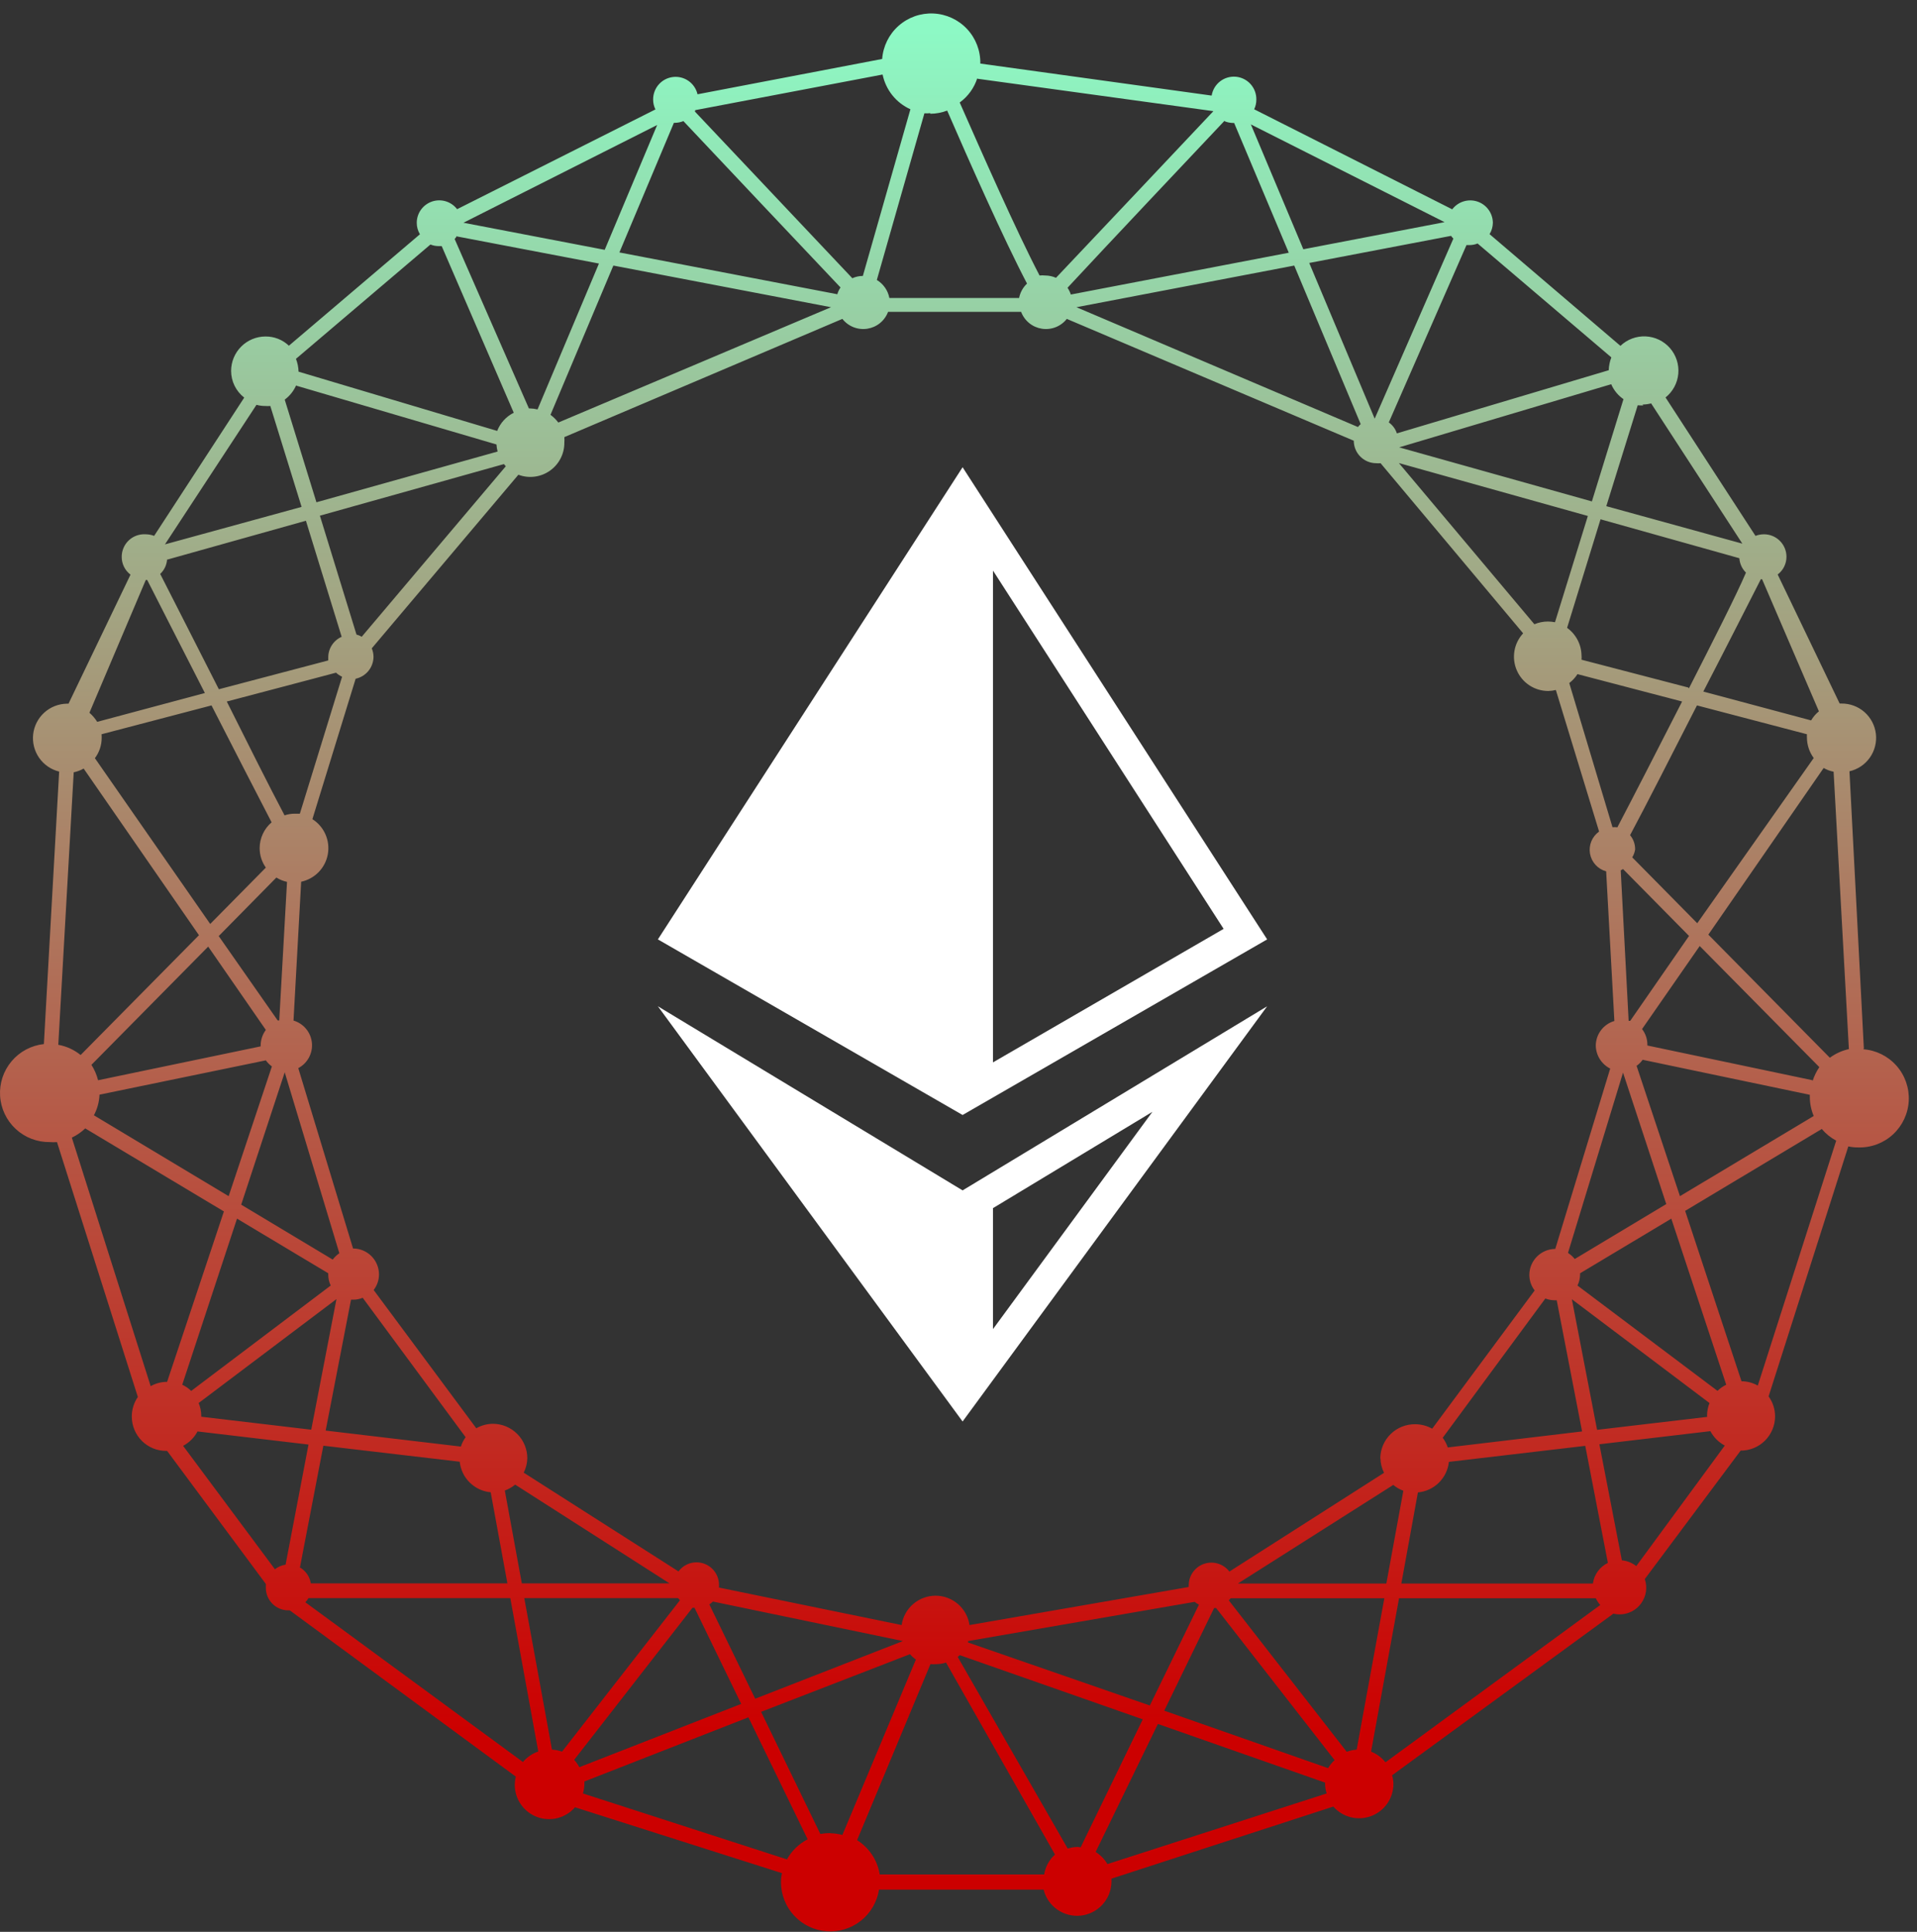 <svg width="133" height="134" viewBox="0 0 133 134" fill="none" xmlns="http://www.w3.org/2000/svg">
<rect x="0" y="0" width="133" height="134" fill="#333333" stroke="none"/>
<path d="M129.314 72.74L128.314 53.5C128.887 53.369 129.391 53.031 129.729 52.551C130.068 52.07 130.216 51.482 130.147 50.898C130.077 50.315 129.794 49.778 129.353 49.39C128.911 49.003 128.341 48.793 127.754 48.8H127.634L123.334 39.85C123.524 39.706 123.678 39.52 123.783 39.307C123.889 39.093 123.944 38.858 123.944 38.62C123.944 38.206 123.779 37.81 123.487 37.517C123.194 37.224 122.798 37.06 122.384 37.06C122.182 37.06 121.982 37.097 121.794 37.17L115.554 27.57C115.805 27.37 116.013 27.12 116.165 26.837C116.317 26.554 116.41 26.243 116.439 25.923C116.467 25.602 116.431 25.28 116.331 24.974C116.232 24.669 116.071 24.386 115.86 24.144C115.648 23.902 115.39 23.706 115.1 23.566C114.811 23.427 114.496 23.348 114.175 23.333C113.854 23.319 113.533 23.37 113.232 23.483C112.931 23.596 112.656 23.768 112.424 23.99L103.344 16.24C103.492 16.003 103.571 15.73 103.574 15.45C103.57 15.123 103.464 14.806 103.27 14.542C103.077 14.278 102.806 14.081 102.496 13.979C102.185 13.877 101.85 13.874 101.538 13.971C101.226 14.068 100.952 14.26 100.754 14.52L87.014 7.58C87.114 7.371 87.165 7.142 87.164 6.91C87.172 6.515 87.03 6.132 86.767 5.837C86.504 5.542 86.138 5.359 85.745 5.323C85.351 5.288 84.959 5.403 84.647 5.645C84.335 5.888 84.126 6.24 84.064 6.63L68.014 4.41C68.031 3.522 67.702 2.662 67.095 2.013C66.488 1.364 65.652 0.978 64.764 0.936C63.877 0.894 63.008 1.2 62.343 1.79C61.678 2.379 61.27 3.204 61.204 4.09L48.394 6.54C48.307 6.165 48.085 5.835 47.77 5.614C47.455 5.393 47.07 5.296 46.688 5.342C46.306 5.388 45.954 5.573 45.7 5.863C45.447 6.152 45.309 6.525 45.314 6.91C45.313 7.146 45.368 7.379 45.474 7.59L31.714 14.51C31.516 14.251 31.242 14.061 30.931 13.965C30.62 13.87 30.286 13.874 29.977 13.978C29.669 14.082 29.4 14.279 29.209 14.543C29.018 14.807 28.915 15.124 28.914 15.45C28.912 15.732 28.988 16.009 29.134 16.25L20.044 23.98C19.607 23.565 19.026 23.336 18.424 23.34C17.79 23.34 17.182 23.592 16.734 24.04C16.286 24.488 16.034 25.096 16.034 25.73C16.035 26.087 16.117 26.44 16.275 26.76C16.433 27.081 16.662 27.361 16.944 27.58L10.694 37.17C10.502 37.097 10.299 37.06 10.094 37.06C9.881 37.048 9.667 37.079 9.467 37.153C9.266 37.226 9.083 37.34 8.928 37.487C8.774 37.635 8.651 37.812 8.568 38.009C8.484 38.205 8.442 38.417 8.444 38.63C8.443 38.868 8.498 39.103 8.604 39.317C8.71 39.53 8.864 39.716 9.054 39.86L4.754 48.81H4.634C4.054 48.821 3.497 49.042 3.068 49.432C2.639 49.823 2.366 50.356 2.301 50.933C2.237 51.509 2.384 52.09 2.715 52.566C3.047 53.042 3.54 53.381 4.104 53.52L3.044 72.42C2.172 72.514 1.371 72.94 0.805 73.61C0.24 74.279 -0.047 75.141 0.006 76.016C0.059 76.891 0.447 77.712 1.088 78.308C1.73 78.905 2.577 79.231 3.454 79.22C3.62 79.235 3.787 79.235 3.954 79.22L9.564 96.9C9.287 97.299 9.141 97.774 9.144 98.26C9.144 98.574 9.206 98.884 9.326 99.173C9.446 99.463 9.622 99.725 9.844 99.947C10.066 100.168 10.33 100.343 10.62 100.462C10.91 100.581 11.22 100.641 11.534 100.64H11.594L18.444 109.87C18.439 109.96 18.439 110.05 18.444 110.14C18.444 110.554 18.608 110.951 18.901 111.243C19.193 111.536 19.59 111.7 20.004 111.7H20.104L35.784 123.23C35.74 123.417 35.717 123.608 35.714 123.8C35.713 124.286 35.861 124.76 36.138 125.159C36.414 125.558 36.807 125.863 37.262 126.033C37.717 126.203 38.213 126.229 38.683 126.109C39.154 125.989 39.576 125.727 39.894 125.36L54.254 129.93C54.205 130.143 54.182 130.362 54.184 130.58C54.191 131.439 54.522 132.264 55.11 132.891C55.699 133.517 56.501 133.899 57.358 133.961C58.215 134.022 59.064 133.759 59.736 133.224C60.407 132.688 60.853 131.919 60.984 131.07H72.404C72.543 131.634 72.882 132.127 73.358 132.459C73.834 132.79 74.415 132.937 74.991 132.873C75.568 132.808 76.101 132.535 76.492 132.106C76.882 131.677 77.103 131.12 77.114 130.54C77.119 130.464 77.119 130.387 77.114 130.31L92.504 125.31C92.823 125.675 93.247 125.933 93.718 126.051C94.188 126.168 94.683 126.139 95.137 125.967C95.591 125.795 95.981 125.489 96.256 125.089C96.53 124.689 96.676 124.215 96.674 123.73C96.669 123.53 96.639 123.332 96.584 123.14L111.934 111.93C112.072 111.962 112.212 111.978 112.354 111.98C112.649 111.982 112.941 111.913 113.204 111.779C113.467 111.645 113.694 111.449 113.866 111.21C114.039 110.97 114.151 110.692 114.194 110.4C114.237 110.108 114.21 109.81 114.114 109.53L120.764 100.62C121.077 100.622 121.388 100.561 121.678 100.442C121.968 100.323 122.231 100.148 122.453 99.927C122.675 99.706 122.851 99.443 122.972 99.153C123.092 98.864 123.154 98.554 123.154 98.24C123.153 97.744 122.996 97.261 122.704 96.86L128.234 79.52C128.46 79.569 128.692 79.593 128.924 79.59C129.815 79.616 130.682 79.291 131.337 78.686C131.992 78.08 132.383 77.243 132.428 76.352C132.472 75.461 132.166 74.588 131.574 73.92C130.983 73.253 130.153 72.843 129.264 72.78L129.314 72.74ZM122.164 40.18H122.254L126.194 49.34C125.977 49.516 125.795 49.729 125.654 49.97L118.174 47.97C119.834 44.77 121.374 41.72 122.164 40.18ZM118.444 98.28L110.804 99.18L109.054 90.12L118.604 97.32C118.492 97.6 118.434 97.899 118.434 98.2C118.434 98.2 118.444 98.25 118.444 98.28ZM95.774 101.16C95.781 101.508 95.867 101.85 96.024 102.16L85.294 109.01C85.096 108.75 84.822 108.558 84.51 108.461C84.197 108.364 83.862 108.367 83.552 108.469C83.241 108.571 82.971 108.768 82.777 109.032C82.584 109.296 82.478 109.613 82.474 109.94C82.468 109.987 82.468 110.034 82.474 110.08L67.264 112.72C67.181 112.155 66.898 111.638 66.465 111.264C66.033 110.89 65.48 110.684 64.909 110.684C64.337 110.684 63.785 110.89 63.352 111.264C62.92 111.638 62.636 112.155 62.554 112.72L49.884 110.12C49.889 110.057 49.889 109.993 49.884 109.93C49.884 109.516 49.719 109.12 49.427 108.827C49.134 108.535 48.738 108.37 48.324 108.37C48.081 108.369 47.84 108.425 47.623 108.535C47.406 108.644 47.218 108.804 47.074 109L36.334 102.15C36.491 101.84 36.577 101.498 36.584 101.15C36.584 100.518 36.333 99.912 35.887 99.464C35.441 99.016 34.836 98.763 34.204 98.76C33.797 98.762 33.397 98.869 33.044 99.07L25.924 89.48C26.164 89.171 26.294 88.791 26.294 88.4C26.294 87.923 26.104 87.465 25.767 87.127C25.429 86.79 24.971 86.6 24.494 86.6L20.694 74.09C21.009 73.924 21.267 73.668 21.435 73.354C21.604 73.04 21.675 72.683 21.639 72.329C21.604 71.975 21.463 71.639 21.236 71.365C21.009 71.091 20.705 70.891 20.364 70.79L20.894 61.16C21.357 61.062 21.78 60.828 22.11 60.489C22.44 60.149 22.66 59.718 22.744 59.253C22.828 58.787 22.771 58.306 22.58 57.873C22.389 57.44 22.074 57.073 21.674 56.82L24.674 47.08C25.024 47.005 25.338 46.812 25.564 46.534C25.789 46.255 25.913 45.908 25.914 45.55C25.91 45.351 25.869 45.154 25.794 44.97L35.964 32.93C36.323 33.065 36.71 33.111 37.092 33.062C37.472 33.014 37.836 32.873 38.15 32.652C38.465 32.432 38.72 32.138 38.895 31.796C39.07 31.454 39.159 31.074 39.154 30.69C39.164 30.567 39.164 30.443 39.154 30.32L58.444 22.12C58.645 22.377 58.912 22.576 59.215 22.695C59.519 22.815 59.849 22.852 60.172 22.802C60.495 22.752 60.798 22.618 61.052 22.412C61.305 22.206 61.499 21.936 61.614 21.63H70.844C70.959 21.936 71.153 22.206 71.406 22.412C71.659 22.618 71.963 22.752 72.285 22.802C72.608 22.852 72.938 22.815 73.242 22.695C73.546 22.576 73.812 22.377 74.014 22.12L93.924 30.57C93.924 30.984 94.088 31.381 94.381 31.673C94.673 31.966 95.07 32.13 95.484 32.13C95.584 32.14 95.684 32.14 95.784 32.13L105.674 43.93C105.359 44.269 105.149 44.693 105.071 45.15C104.993 45.606 105.05 46.075 105.235 46.499C105.42 46.924 105.724 47.286 106.111 47.54C106.498 47.794 106.951 47.929 107.414 47.93C107.593 47.927 107.77 47.904 107.944 47.86L110.944 57.68C110.704 57.85 110.518 58.085 110.406 58.356C110.295 58.628 110.263 58.926 110.314 59.215C110.366 59.505 110.498 59.773 110.696 59.99C110.895 60.207 111.15 60.363 111.434 60.44L112.004 70.82C111.633 70.928 111.307 71.153 111.075 71.461C110.842 71.769 110.716 72.144 110.714 72.53C110.72 72.861 110.817 73.184 110.993 73.464C111.169 73.744 111.418 73.971 111.714 74.12L107.904 86.63C107.427 86.633 106.971 86.823 106.634 87.16C106.297 87.497 106.106 87.954 106.104 88.43C106.104 88.821 106.234 89.201 106.474 89.51L99.364 99.1C99.009 98.901 98.61 98.794 98.204 98.79C97.888 98.784 97.573 98.84 97.278 98.956C96.984 99.072 96.716 99.245 96.489 99.465C96.261 99.686 96.081 99.949 95.956 100.24C95.832 100.531 95.766 100.844 95.764 101.16H95.774ZM97.364 103.4L96.184 109.84H85.884L96.664 103C96.869 103.172 97.102 103.308 97.354 103.4H97.364ZM83.184 111.3L79.774 118.3L67.164 113.93V113.83L82.884 111.11C82.974 111.183 83.071 111.247 83.174 111.3H83.184ZM62.644 113.83L52.394 117.83L49.214 111.29C49.301 111.229 49.385 111.162 49.464 111.09L62.644 113.83ZM46.454 109.83H36.204L35.024 103.39C35.285 103.294 35.528 103.155 35.744 102.98L46.454 109.83ZM13.794 97.31L23.344 90.11L21.594 99.17L13.964 98.27V98.19C13.959 97.891 13.898 97.596 13.784 97.32L13.794 97.31ZM7.044 50.93L14.674 48.93C16.204 51.93 17.754 54.93 18.844 57.04C18.584 57.261 18.376 57.535 18.233 57.844C18.09 58.153 18.015 58.49 18.014 58.83C18.014 59.314 18.164 59.786 18.444 60.18L14.584 64.09L6.584 52.59C6.89 52.184 7.055 51.689 7.054 51.18C7.056 51.097 7.053 51.013 7.044 50.93ZM19.734 56.54C18.674 54.54 17.174 51.54 15.734 48.66C18.794 47.85 21.644 47.11 23.314 46.66C23.438 46.776 23.579 46.871 23.734 46.94L20.804 56.44C20.684 56.44 20.574 56.44 20.454 56.44C20.209 56.439 19.965 56.479 19.734 56.56V56.54ZM19.914 61.15L19.374 70.78H19.264L15.174 64.93L19.174 60.87C19.401 61.012 19.652 61.114 19.914 61.17V61.15ZM18.444 71.44C18.213 71.749 18.087 72.124 18.084 72.51V72.58L6.804 74.93C6.709 74.551 6.553 74.19 6.344 73.86L14.444 65.66L18.444 71.44ZM6.904 75.93L18.444 73.55C18.56 73.712 18.702 73.854 18.864 73.97L15.864 82.97L6.514 77.36C6.751 76.919 6.884 76.43 6.904 75.93ZM19.754 74.38L23.544 86.93C23.367 87.05 23.212 87.199 23.084 87.37L16.734 83.56L19.754 74.38ZM24.354 90.15H24.524C24.744 90.149 24.961 90.105 25.164 90.02L32.304 99.69C32.16 99.888 32.049 100.108 31.974 100.34L22.594 99.23L24.354 90.15ZM22.194 35.77L34.964 32.19C35.002 32.245 35.045 32.295 35.094 32.34L25.094 44.17C24.983 44.1 24.861 44.049 24.734 44.02L22.194 35.77ZM38.194 28.77L42.554 18.42L57.654 21.31L38.734 29.31C38.588 29.112 38.412 28.936 38.214 28.79L38.194 28.77ZM74.684 21.31L89.794 18.42L94.404 29.42C94.333 29.479 94.269 29.547 94.214 29.62L74.684 21.31ZM97.054 32.12L110.164 35.79L107.884 43.16C107.722 43.129 107.558 43.112 107.394 43.11C107.071 43.11 106.751 43.175 106.454 43.3L97.054 32.12ZM112.184 57.38C112.081 57.37 111.977 57.37 111.874 57.38L108.874 47.38C109.099 47.209 109.292 46.999 109.444 46.76L116.704 48.66C114.984 52.03 113.254 55.4 112.204 57.4L112.184 57.38ZM112.584 60.26L117.184 64.92L113.104 70.81H112.994L112.444 60.37C112.5 60.346 112.554 60.316 112.604 60.28L112.584 60.26ZM107.214 90.07C107.412 90.146 107.622 90.187 107.834 90.19H108.004L109.764 99.29L100.444 100.4C100.366 100.159 100.247 99.932 100.094 99.73L107.214 90.07ZM108.794 86.88L112.604 74.4L115.604 83.52L109.254 87.33C109.131 87.172 108.983 87.037 108.814 86.93L108.794 86.88ZM113.544 73.93C113.708 73.816 113.85 73.674 113.964 73.51L125.564 75.94C125.559 75.99 125.559 76.04 125.564 76.09C125.565 76.544 125.657 76.992 125.834 77.41L116.554 82.97L113.544 73.93ZM125.754 74.93L114.294 72.52C114.294 72.52 114.294 72.52 114.294 72.45C114.292 72.062 114.162 71.686 113.924 71.38L117.924 65.62L126.224 74.02C126.022 74.319 125.863 74.646 125.754 74.99V74.93ZM117.754 64.04L113.244 59.47C113.344 59.304 113.411 59.121 113.444 58.93C113.451 58.566 113.327 58.211 113.094 57.93C114.164 55.93 115.974 52.38 117.734 48.93L125.364 50.93C125.358 51.01 125.358 51.09 125.364 51.17C125.368 51.678 125.533 52.171 125.834 52.58L117.754 64.04ZM117.134 47.69L109.724 45.76C109.734 45.66 109.734 45.56 109.724 45.46C109.718 45.086 109.624 44.718 109.45 44.387C109.277 44.055 109.028 43.769 108.724 43.55L111.044 36.02L120.674 38.72C120.701 39.098 120.864 39.454 121.134 39.72C120.444 41.33 118.854 44.45 117.174 47.75L117.134 47.69ZM113.964 28.06C114.163 28.059 114.361 28.032 114.554 27.98L120.884 37.71L111.444 35.11L113.624 28.11C113.75 28.124 113.877 28.128 114.004 28.12L113.964 28.06ZM112.644 27.66L110.444 34.78L97.074 31.03L111.784 26.65C111.972 27.088 112.285 27.46 112.684 27.72L112.644 27.66ZM101.744 17H101.954C102.146 17 102.336 16.963 102.514 16.89L111.794 24.79C111.683 25.074 111.622 25.375 111.614 25.68L96.914 30.06C96.815 29.753 96.618 29.486 96.354 29.3L101.744 17ZM100.834 16.55L95.374 29.04L90.834 18.24L100.674 16.36C100.722 16.428 100.775 16.491 100.834 16.55ZM100.224 15.41L90.424 17.29L86.784 8.63L100.224 15.41ZM84.964 8.41C85.151 8.486 85.351 8.527 85.554 8.53H85.624L89.414 17.53L74.294 20.43C74.24 20.264 74.162 20.105 74.064 19.96C76.874 16.93 82.664 10.81 84.964 8.37V8.41ZM67.804 5.46L84.184 7.71C81.864 10.17 76.034 16.35 73.264 19.27C73.028 19.166 72.772 19.111 72.514 19.11C72.384 19.095 72.253 19.095 72.124 19.11C70.514 16.03 68.124 10.6 66.584 7.11C67.16 6.691 67.588 6.099 67.804 5.42V5.46ZM64.544 7.89C64.944 7.889 65.341 7.814 65.714 7.67C67.234 11.17 69.614 16.54 71.254 19.67C70.971 19.938 70.778 20.288 70.704 20.67H61.704C61.655 20.412 61.553 20.168 61.403 19.952C61.253 19.737 61.059 19.555 60.834 19.42L64.134 7.86C64.271 7.866 64.407 7.862 64.544 7.85V7.89ZM48.234 7.64L61.234 5.17C61.343 5.696 61.574 6.188 61.909 6.607C62.245 7.026 62.675 7.359 63.164 7.58L59.864 19.14C59.612 19.141 59.363 19.195 59.134 19.3L48.214 7.74L48.234 7.64ZM46.754 8.52H46.824C47.026 8.517 47.226 8.476 47.414 8.4C49.714 10.84 55.504 16.98 58.314 19.94C58.215 20.084 58.14 20.242 58.094 20.41L42.974 17.51L46.754 8.52ZM45.594 8.67L41.954 17.33L32.154 15.45L45.594 8.67ZM31.704 16.4L41.554 18.28L37.294 28.4C37.12 28.357 36.943 28.333 36.764 28.33H36.694L31.544 16.58C31.604 16.512 31.657 16.438 31.704 16.36V16.4ZM29.864 16.96C30.042 17.032 30.232 17.07 30.424 17.07H30.644L35.644 28.63C35.117 28.892 34.707 29.341 34.494 29.89L20.714 25.78C20.705 25.475 20.644 25.174 20.534 24.89L29.864 16.96ZM20.554 26.75L34.444 30.83C34.455 30.996 34.482 31.16 34.524 31.32L21.954 34.84L19.754 27.72C20.105 27.461 20.382 27.112 20.554 26.71V26.75ZM17.794 28.08C17.983 28.133 18.178 28.16 18.374 28.16C18.5 28.17 18.627 28.17 18.754 28.16L20.924 35.16L11.444 37.76L17.794 28.08ZM11.594 38.82L21.224 36.12L23.704 44.17C23.427 44.292 23.191 44.493 23.026 44.747C22.861 45.001 22.773 45.297 22.774 45.6C22.769 45.67 22.769 45.74 22.774 45.81L15.184 47.81C13.504 44.51 11.924 41.39 11.114 39.81C11.402 39.542 11.574 39.173 11.594 38.78V38.82ZM10.114 40.23H10.214C11.004 41.77 12.544 44.82 14.214 48.07L6.744 50.07C6.597 49.834 6.415 49.621 6.204 49.44L10.114 40.23ZM5.114 53.57C5.356 53.521 5.589 53.434 5.804 53.31L13.804 64.87L5.594 73.18C5.145 72.818 4.612 72.573 4.044 72.47L5.114 53.57ZM11.594 95.85C11.194 95.85 10.802 95.953 10.454 96.15L4.984 78.91C5.326 78.749 5.64 78.532 5.914 78.27L15.534 84.03L11.594 95.85ZM16.444 84.53L22.774 88.32C22.769 88.35 22.769 88.38 22.774 88.41C22.773 88.673 22.831 88.933 22.944 89.17L13.264 96.48C13.083 96.302 12.873 96.157 12.644 96.05L16.444 84.53ZM19.814 108.53C19.544 108.572 19.289 108.682 19.074 108.85L12.704 100.29C13.13 100.064 13.478 99.716 13.704 99.29L21.404 100.2L19.814 108.53ZM20.814 108.7L22.434 100.28L31.894 101.39C31.952 101.938 32.197 102.448 32.59 102.835C32.982 103.221 33.495 103.46 34.044 103.51L35.204 109.83H21.564C21.528 109.596 21.439 109.374 21.304 109.18C21.169 108.986 20.991 108.825 20.784 108.71L20.814 108.7ZM36.294 122.23L21.184 111.14C21.269 111.053 21.343 110.956 21.404 110.85H35.404L37.344 121.49C36.921 121.635 36.547 121.895 36.264 122.24L36.294 122.23ZM38.294 121.35L36.374 110.85H47.044L47.174 111L38.994 121.5C38.771 121.422 38.539 121.375 38.304 121.36L38.294 121.35ZM39.834 122.07L48.044 111.52H48.184L51.424 118.19L40.194 122.58C40.099 122.399 39.981 122.231 39.844 122.08L39.834 122.07ZM54.584 128.97L40.444 124.4C40.508 124.183 40.542 123.957 40.544 123.73C40.544 123.68 40.544 123.63 40.544 123.57L51.924 119.12L56.034 127.58C55.426 127.895 54.925 128.382 54.594 128.98L54.584 128.97ZM57.584 127.15C57.359 127.15 57.135 127.17 56.914 127.21L52.804 118.74L63.134 114.74C63.253 114.881 63.391 115.006 63.544 115.11L58.444 127.28C58.169 127.207 57.888 127.167 57.604 127.16L57.584 127.15ZM72.444 130.02H61.034C60.958 129.534 60.778 129.07 60.507 128.66C60.236 128.249 59.88 127.902 59.464 127.64L64.554 115.43C64.694 115.441 64.834 115.441 64.974 115.43C65.198 115.429 65.421 115.392 65.634 115.32L73.194 128.64C72.793 129.001 72.528 129.488 72.444 130.02ZM74.784 128.11C74.543 128.115 74.305 128.152 74.074 128.22L66.444 114.93L66.594 114.81L79.284 119.26L74.974 128.14L74.784 128.11ZM76.834 129.3C76.633 128.958 76.351 128.669 76.014 128.46L80.334 119.58L91.934 123.65C91.934 123.65 91.934 123.65 91.934 123.73C91.934 123.958 91.971 124.184 92.044 124.4L76.834 129.3ZM92.184 122.66L80.774 118.66L84.234 111.54H84.374L92.594 122.09C92.412 122.255 92.256 122.447 92.134 122.66H92.184ZM94.124 121.36C93.888 121.379 93.656 121.43 93.434 121.51L85.254 111.01L85.384 110.86H96.044L94.124 121.36ZM96.124 122.24C95.861 121.91 95.516 121.655 95.124 121.5L97.064 110.86H110.714C110.796 111.03 110.9 111.188 111.024 111.33L96.124 122.24ZM110.524 109.84H97.224L98.374 103.52C98.922 103.47 99.436 103.231 99.828 102.845C100.22 102.458 100.466 101.948 100.524 101.4L109.984 100.29L111.554 108.41C111.275 108.544 111.035 108.744 110.853 108.994C110.671 109.243 110.555 109.534 110.514 109.84H110.524ZM113.524 108.63C113.236 108.403 112.889 108.264 112.524 108.23L110.964 100.18L118.664 99.27C118.891 99.695 119.239 100.043 119.664 100.27L113.524 108.63ZM119.164 96.48L109.444 89.17C109.56 88.933 109.621 88.674 109.624 88.41C109.624 88.41 109.624 88.35 109.624 88.32L115.954 84.53L119.764 96.05C119.538 96.159 119.332 96.304 119.154 96.48H119.164ZM121.954 96.11C121.609 95.915 121.22 95.811 120.824 95.81L116.914 83.99L126.394 78.31C126.673 78.641 127.012 78.916 127.394 79.12L121.954 96.11ZM126.954 73.37L118.524 64.83L126.524 53.27C126.738 53.394 126.971 53.481 127.214 53.53L128.274 72.77C127.796 72.874 127.346 73.079 126.954 73.37Z" fill="url(#paint0_linear_1_2813)"/>
<path d="M45.644 65.16L66.784 77.34L87.914 65.16L66.784 32.41L45.644 65.16ZM68.894 39.58L84.894 64.43L68.894 73.69V39.58Z" fill="white"/>
<path d="M45.644 69.8L66.784 98.6L87.914 69.8L66.784 82.57L45.644 69.8ZM68.894 83.8L79.954 77.12L68.894 92.19V83.8Z" fill="white"/>
<defs>
<linearGradient id="paint0_linear_1_2813" x1="66.234" y1="2.1" x2="66.234" y2="128.95" gradientUnits="userSpaceOnUse">
<stop stop-color="#8DF9C5"/>
<stop offset="0.93" stop-color="#cc0000"/>
<stop offset="1" stop-color="#cc0000"/>
</linearGradient>
</defs>
</svg>
